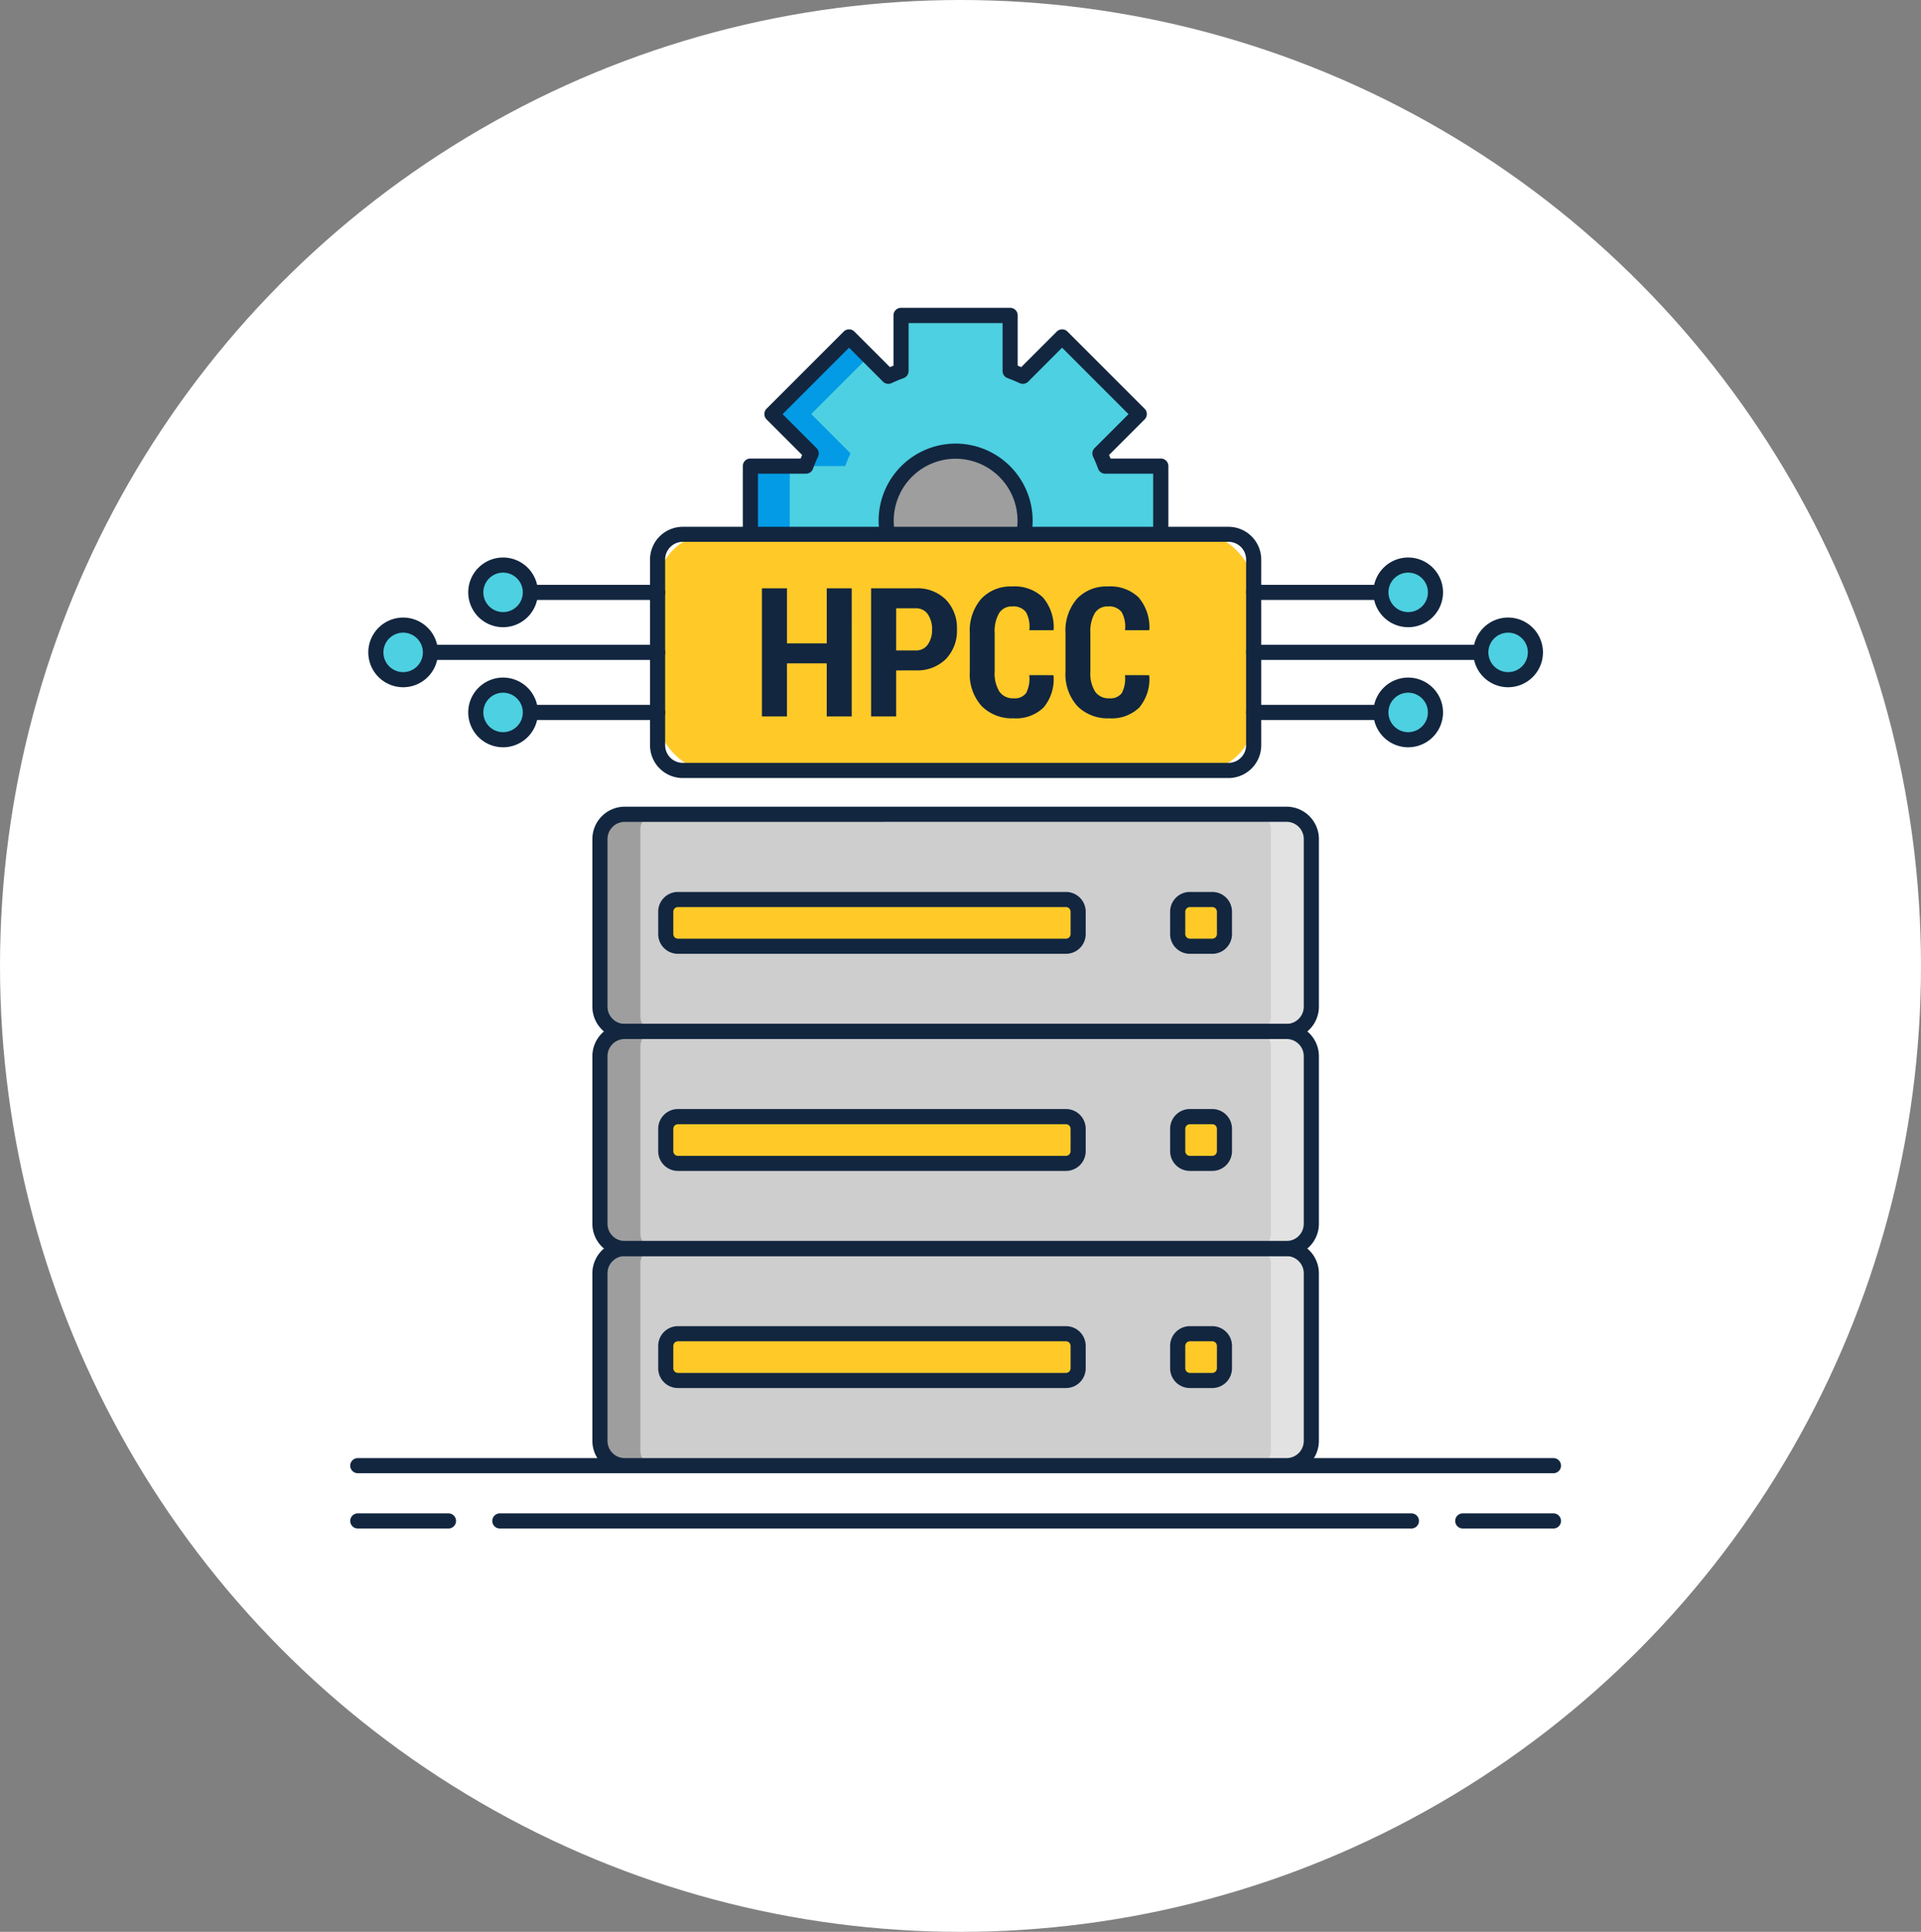 <svg xmlns="http://www.w3.org/2000/svg" width="181" height="182" viewBox="0 0 181 182">
  <rect x="0" y="0" width="181" height="182" fill="#808080" stroke="none"/>
  <g id="t1-ic4" transform="translate(-395 -2461)">
    <ellipse id="Ellipse_4064" data-name="Ellipse 4064" cx="90.5" cy="91" rx="90.5" ry="91" transform="translate(395 2461)" fill="#fff"/>
    <g id="Group_96768" data-name="Group 96768" transform="translate(781.424 1834.977)">
      <g id="Group_96718" data-name="Group 96718" transform="translate(-316.431 655.023)">
        <path id="Path_142457" data-name="Path 142457" d="M-268.758,681c.148.413.315.81.5,1.2l-3.7,3.7,7.269,7.269,3.7-3.7c.393.183.794.35,1.2.5v5.23h10.278v-5.23c.408-.148.809-.315,1.2-.5l3.7,3.7,7.269-7.269-3.7-3.7c.183-.393.35-.79.5-1.2h5.23V670.722h-5.23c-.148-.409-.315-.809-.5-1.2l3.7-3.7-7.269-7.27-3.7,3.7c-.393-.183-.794-.354-1.2-.5v-5.226h-10.278v5.226c-.408.148-.809.319-1.2.5l-3.7-3.7-7.269,7.27,3.7,3.7c-.183.393-.35.794-.5,1.2h-5.226V681Z" transform="translate(274.696 -655.813)" fill="#4dd0e1"/>
        <g id="Group_96715" data-name="Group 96715" transform="translate(0.712 2.741)">
          <path id="Path_142458" data-name="Path 142458" d="M-262.31,709.291c-.183-.393-.35-.79-.5-1.2h-3.705c.148.413.315.81.5,1.2l-3.7,3.7,7.269,7.269,1.853-1.852-5.417-5.417Z" transform="translate(271.74 -685.643)" fill="#039be5"/>
          <rect id="Rectangle_8606" data-name="Rectangle 8606" width="3.705" height="10.277" transform="translate(0 12.168)" fill="#039be5"/>
          <path id="Path_142459" data-name="Path 142459" d="M-262.31,671.764l-3.7-3.7,5.416-5.416-1.852-1.853-7.269,7.269,3.7,3.7q-.275.59-.5,1.2h3.705C-262.66,672.557-262.493,672.157-262.31,671.764Z" transform="translate(271.74 -660.798)" fill="#039be5"/>
        </g>
        <circle id="Ellipse_4371" data-name="Ellipse 4371" cx="6.545" cy="6.545" r="6.545" transform="translate(13.504 13.504)" fill="#9e9e9e"/>
        <g id="Group_96716" data-name="Group 96716" transform="translate(0)">
          <path id="Path_142460" data-name="Path 142460" d="M-250.3,695.12h-10.279a.712.712,0,0,1-.712-.712V689.67q-.165-.067-.333-.14l-3.351,3.351a.712.712,0,0,1-1.007,0l-7.268-7.268a.713.713,0,0,1-.208-.5.712.712,0,0,1,.208-.5l3.351-3.351c-.048-.112-.094-.223-.139-.333h-4.738a.712.712,0,0,1-.712-.712V669.932a.712.712,0,0,1,.712-.712h4.738c.045-.111.091-.221.139-.333l-3.351-3.352a.712.712,0,0,1,0-1.007l7.268-7.268a.712.712,0,0,1,1.007,0l3.351,3.351q.168-.073.333-.14v-4.738a.712.712,0,0,1,.712-.712H-250.3a.712.712,0,0,1,.712.712v4.738q.166.067.333.14l3.351-3.351a.712.712,0,0,1,1.007,0l7.268,7.268a.712.712,0,0,1,0,1.007l-3.351,3.352c.048.112.095.222.139.333h4.738a.712.712,0,0,1,.712.712v10.279a.712.712,0,0,1-.712.712h-4.738c-.044.111-.091.221-.139.333l3.351,3.351a.712.712,0,0,1,.208.5.713.713,0,0,1-.208.5l-7.268,7.268a.712.712,0,0,1-1.007,0l-3.351-3.351q-.167.072-.333.14v4.738A.712.712,0,0,1-250.3,695.12Zm-9.567-1.424h8.855v-4.515a.712.712,0,0,1,.468-.669c.374-.136.748-.292,1.143-.477a.714.714,0,0,1,.8.141l3.195,3.2,6.261-6.261-3.2-3.195a.712.712,0,0,1-.141-.8c.185-.4.341-.772.477-1.145a.712.712,0,0,1,.669-.468h4.515v-8.855h-4.515a.712.712,0,0,1-.669-.468c-.136-.373-.292-.747-.477-1.144a.712.712,0,0,1,.141-.8l3.2-3.2-6.261-6.261-3.195,3.2a.711.711,0,0,1-.8.142c-.4-.185-.77-.341-1.143-.477a.712.712,0,0,1-.468-.669v-4.515h-8.855v4.515a.713.713,0,0,1-.468.669c-.374.136-.748.292-1.144.477a.712.712,0,0,1-.8-.142l-3.2-3.2-6.261,6.261,3.2,3.2a.712.712,0,0,1,.142.8c-.186.4-.342.771-.477,1.144a.712.712,0,0,1-.669.468h-4.515V679.5h4.515a.712.712,0,0,1,.669.468c.136.373.292.747.477,1.145a.712.712,0,0,1-.142.8l-3.2,3.195,6.261,6.261,3.2-3.2a.712.712,0,0,1,.8-.141c.4.185.77.341,1.144.477a.712.712,0,0,1,.468.669Z" transform="translate(275.484 -655.023)" fill="#12263f"/>
        </g>
        <g id="Group_96717" data-name="Group 96717" transform="translate(12.792 12.792)">
          <path id="Path_142461" data-name="Path 142461" d="M-241.276,696.487a7.264,7.264,0,0,1-7.256-7.257,7.264,7.264,0,0,1,7.256-7.257,7.265,7.265,0,0,1,7.257,7.257A7.265,7.265,0,0,1-241.276,696.487Zm0-13.089a5.839,5.839,0,0,0-5.832,5.833,5.839,5.839,0,0,0,5.832,5.833,5.839,5.839,0,0,0,5.833-5.833A5.839,5.839,0,0,0-241.276,683.4Z" transform="translate(248.532 -681.974)" fill="#12263f"/>
        </g>
      </g>
      <rect id="Rectangle_8607" data-name="Rectangle 8607" width="56.165" height="22.251" rx="5" transform="translate(-324.465 676.36)" fill="#ffca28"/>
      <g id="Group_96719" data-name="Group 96719" transform="translate(-325.177 675.648)">
        <path id="Path_142462" data-name="Path 142462" d="M-239.407,722.153h-51.418a3.089,3.089,0,0,1-3.085-3.085v-17.5a3.089,3.089,0,0,1,3.085-3.085h51.418a3.089,3.089,0,0,1,3.085,3.085v17.5A3.089,3.089,0,0,1-239.407,722.153ZM-290.825,699.9a1.663,1.663,0,0,0-1.661,1.661v17.5a1.663,1.663,0,0,0,1.661,1.661h51.418a1.664,1.664,0,0,0,1.661-1.661v-17.5a1.663,1.663,0,0,0-1.661-1.661Z" transform="translate(293.91 -698.478)" fill="#12263f"/>
      </g>
      <g id="Group_96727" data-name="Group 96727" transform="translate(-351.722 678.546)">
        <g id="Group_96723" data-name="Group 96723" transform="translate(2.571 2.571)">
          <g id="Group_96720" data-name="Group 96720" transform="translate(9.696)">
            <path id="Path_142463" data-name="Path 142463" d="M-309,711.425h-14.279a.712.712,0,0,1-.712-.712.712.712,0,0,1,.712-.712H-309a.712.712,0,0,1,.712.712A.712.712,0,0,1-309,711.425Z" transform="translate(323.994 -710.001)" fill="#12263f"/>
          </g>
          <g id="Group_96721" data-name="Group 96721" transform="translate(0 5.656)">
            <path id="Path_142464" data-name="Path 142464" d="M-319.736,723.341h-23.975a.712.712,0,0,1-.712-.712.712.712,0,0,1,.712-.712h23.975a.712.712,0,0,1,.712.712A.712.712,0,0,1-319.736,723.341Z" transform="translate(344.423 -721.917)" fill="#12263f"/>
          </g>
          <g id="Group_96722" data-name="Group 96722" transform="translate(9.696 11.312)">
            <path id="Path_142465" data-name="Path 142465" d="M-309,735.258h-14.279a.712.712,0,0,1-.712-.712.712.712,0,0,1,.712-.712H-309a.712.712,0,0,1,.712.712A.712.712,0,0,1-309,735.258Z" transform="translate(323.994 -733.834)" fill="#12263f"/>
          </g>
        </g>
        <circle id="Ellipse_4372" data-name="Ellipse 4372" cx="2.571" cy="2.571" r="2.571" transform="translate(10.128 0.712)" fill="#4dd0e1"/>
        <circle id="Ellipse_4373" data-name="Ellipse 4373" cx="2.571" cy="2.571" r="2.571" transform="translate(10.128 12.024)" fill="#4dd0e1"/>
        <circle id="Ellipse_4374" data-name="Ellipse 4374" cx="2.571" cy="2.571" r="2.571" transform="translate(0.712 6.368)" fill="#4dd0e1"/>
        <g id="Group_96724" data-name="Group 96724" transform="translate(9.416 0)">
          <path id="Path_142466" data-name="Path 142466" d="M-326.717,711.15A3.286,3.286,0,0,1-330,707.867a3.287,3.287,0,0,1,3.283-3.283,3.287,3.287,0,0,1,3.283,3.283A3.286,3.286,0,0,1-326.717,711.15Zm0-5.142a1.861,1.861,0,0,0-1.859,1.859,1.861,1.861,0,0,0,1.859,1.859,1.861,1.861,0,0,0,1.859-1.859A1.861,1.861,0,0,0-326.717,706.008Z" transform="translate(330 -704.584)" fill="#12263f"/>
        </g>
        <g id="Group_96725" data-name="Group 96725" transform="translate(9.416 11.312)">
          <path id="Path_142467" data-name="Path 142467" d="M-326.717,734.983A3.286,3.286,0,0,1-330,731.7a3.287,3.287,0,0,1,3.283-3.283,3.287,3.287,0,0,1,3.283,3.283A3.286,3.286,0,0,1-326.717,734.983Zm0-5.142a1.861,1.861,0,0,0-1.859,1.859,1.861,1.861,0,0,0,1.859,1.859,1.861,1.861,0,0,0,1.859-1.859A1.861,1.861,0,0,0-326.717,729.841Z" transform="translate(330 -728.417)" fill="#12263f"/>
        </g>
        <g id="Group_96726" data-name="Group 96726" transform="translate(0 5.656)">
          <path id="Path_142468" data-name="Path 142468" d="M-346.556,723.067a3.286,3.286,0,0,1-3.283-3.283,3.286,3.286,0,0,1,3.283-3.282,3.287,3.287,0,0,1,3.283,3.282A3.286,3.286,0,0,1-346.556,723.067Zm0-5.142a1.861,1.861,0,0,0-1.859,1.859,1.861,1.861,0,0,0,1.859,1.859,1.861,1.861,0,0,0,1.859-1.859A1.861,1.861,0,0,0-346.556,717.925Z" transform="translate(349.839 -716.501)" fill="#12263f"/>
        </g>
      </g>
      <g id="Group_96735" data-name="Group 96735" transform="translate(-269.012 678.546)">
        <g id="Group_96731" data-name="Group 96731" transform="translate(0 2.571)">
          <g id="Group_96728" data-name="Group 96728">
            <path id="Path_142469" data-name="Path 142469" d="M-160.587,711.425h-14.278a.712.712,0,0,1-.712-.712.712.712,0,0,1,.712-.712h14.278a.712.712,0,0,1,.712.712A.712.712,0,0,1-160.587,711.425Z" transform="translate(175.577 -710.001)" fill="#12263f"/>
          </g>
          <g id="Group_96729" data-name="Group 96729" transform="translate(0 5.656)">
            <path id="Path_142470" data-name="Path 142470" d="M-150.891,723.341h-23.975a.712.712,0,0,1-.712-.712.712.712,0,0,1,.712-.712h23.975a.712.712,0,0,1,.712.712A.712.712,0,0,1-150.891,723.341Z" transform="translate(175.577 -721.917)" fill="#12263f"/>
          </g>
          <g id="Group_96730" data-name="Group 96730" transform="translate(0 11.312)">
            <path id="Path_142471" data-name="Path 142471" d="M-160.587,735.258h-14.278a.712.712,0,0,1-.712-.712.712.712,0,0,1,.712-.712h14.278a.712.712,0,0,1,.712.712A.712.712,0,0,1-160.587,735.258Z" transform="translate(175.577 -733.834)" fill="#12263f"/>
          </g>
        </g>
        <circle id="Ellipse_4375" data-name="Ellipse 4375" cx="2.571" cy="2.571" r="2.571" transform="translate(12.699 0.712)" fill="#4dd0e1"/>
        <circle id="Ellipse_4376" data-name="Ellipse 4376" cx="2.571" cy="2.571" r="2.571" transform="translate(12.699 12.024)" fill="#4dd0e1"/>
        <circle id="Ellipse_4377" data-name="Ellipse 4377" cx="2.571" cy="2.571" r="2.571" transform="translate(22.115 6.368)" fill="#4dd0e1"/>
        <g id="Group_96732" data-name="Group 96732" transform="translate(11.987 0)">
          <path id="Path_142472" data-name="Path 142472" d="M-147.039,711.15a3.286,3.286,0,0,1-3.283-3.283,3.287,3.287,0,0,1,3.283-3.283,3.287,3.287,0,0,1,3.283,3.283A3.286,3.286,0,0,1-147.039,711.15Zm0-5.142a1.861,1.861,0,0,0-1.859,1.859,1.861,1.861,0,0,0,1.859,1.859,1.861,1.861,0,0,0,1.859-1.859A1.861,1.861,0,0,0-147.039,706.008Z" transform="translate(150.322 -704.584)" fill="#12263f"/>
        </g>
        <g id="Group_96733" data-name="Group 96733" transform="translate(11.987 11.312)">
          <path id="Path_142473" data-name="Path 142473" d="M-147.039,734.983a3.286,3.286,0,0,1-3.283-3.283,3.287,3.287,0,0,1,3.283-3.283,3.287,3.287,0,0,1,3.283,3.283A3.286,3.286,0,0,1-147.039,734.983Zm0-5.142A1.861,1.861,0,0,0-148.9,731.7a1.861,1.861,0,0,0,1.859,1.859,1.861,1.861,0,0,0,1.859-1.859A1.861,1.861,0,0,0-147.039,729.841Z" transform="translate(150.322 -728.417)" fill="#12263f"/>
        </g>
        <g id="Group_96734" data-name="Group 96734" transform="translate(21.403 5.656)">
          <path id="Path_142474" data-name="Path 142474" d="M-127.2,723.067a3.286,3.286,0,0,1-3.283-3.283A3.287,3.287,0,0,1-127.2,716.5a3.286,3.286,0,0,1,3.283,3.282A3.286,3.286,0,0,1-127.2,723.067Zm0-5.142a1.861,1.861,0,0,0-1.859,1.859,1.861,1.861,0,0,0,1.859,1.859,1.861,1.861,0,0,0,1.859-1.859A1.861,1.861,0,0,0-127.2,717.925Z" transform="translate(130.482 -716.501)" fill="#12263f"/>
        </g>
      </g>
      <g id="Group_96741" data-name="Group 96741" transform="translate(-353.424 763.391)">
        <g id="Group_96738" data-name="Group 96738" transform="translate(0 5.208)">
          <g id="Group_96736" data-name="Group 96736">
            <path id="Path_142475" data-name="Path 142475" d="M-344.167,895.741h-8.545a.712.712,0,0,1-.712-.712.712.712,0,0,1,.712-.712h8.545a.712.712,0,0,1,.712.712A.712.712,0,0,1-344.167,895.741Z" transform="translate(353.424 -894.317)" fill="#12263f"/>
          </g>
          <g id="Group_96737" data-name="Group 96737" transform="translate(104.113)">
            <path id="Path_142476" data-name="Path 142476" d="M-124.81,895.741h-8.545a.712.712,0,0,1-.712-.712.712.712,0,0,1,.712-.712h8.545a.712.712,0,0,1,.712.712A.712.712,0,0,1-124.81,895.741Z" transform="translate(134.067 -894.317)" fill="#12263f"/>
          </g>
        </g>
        <g id="Group_96739" data-name="Group 96739" transform="translate(13.385 5.208)">
          <path id="Path_142477" data-name="Path 142477" d="M-238.622,895.741h-85.889a.712.712,0,0,1-.712-.712.712.712,0,0,1,.712-.712h85.889a.712.712,0,0,1,.712.712A.712.712,0,0,1-238.622,895.741Z" transform="translate(325.223 -894.317)" fill="#12263f"/>
        </g>
        <g id="Group_96740" data-name="Group 96740" transform="translate(0 0)">
          <path id="Path_142478" data-name="Path 142478" d="M-240.054,884.768H-352.712a.712.712,0,0,1-.712-.712.712.712,0,0,1,.712-.712h112.658a.712.712,0,0,1,.712.712A.712.712,0,0,1-240.054,884.768Z" transform="translate(353.424 -883.344)" fill="#12263f"/>
        </g>
      </g>
      <g id="Group_96766" data-name="Group 96766" transform="translate(-330.609 702.028)">
        <g id="Group_96742" data-name="Group 96742" transform="translate(0.712 21.166)">
          <rect id="Rectangle_8608" data-name="Rectangle 8608" width="67.028" height="20.454" rx="4.919" fill="#cecece"/>
        </g>
        <g id="Group_96743" data-name="Group 96743" transform="translate(0.712 41.621)">
          <rect id="Rectangle_8609" data-name="Rectangle 8609" width="67.028" height="20.454" rx="4.919" fill="#cecece"/>
        </g>
        <g id="Group_96744" data-name="Group 96744" transform="translate(0.712 0.712)">
          <rect id="Rectangle_8610" data-name="Rectangle 8610" width="67.028" height="20.454" rx="4.919" fill="#cecece"/>
        </g>
        <g id="Group_96745" data-name="Group 96745" transform="translate(0.712 0.712)">
          <path id="Path_142479" data-name="Path 142479" d="M-300.043,774.6v-17.64a1.407,1.407,0,0,1,1.407-1.407h-3.811a1.407,1.407,0,0,0-1.407,1.407V774.6a1.407,1.407,0,0,0,1.407,1.407h3.811A1.407,1.407,0,0,1-300.043,774.6Z" transform="translate(303.854 -755.558)" fill="#9e9e9e"/>
        </g>
        <g id="Group_96746" data-name="Group 96746" transform="translate(62.521 0.712)">
          <path id="Path_142480" data-name="Path 142480" d="M-172.221,774.6v-17.64a1.408,1.408,0,0,0-1.408-1.407h3.811a1.407,1.407,0,0,1,1.407,1.407V774.6a1.407,1.407,0,0,1-1.407,1.407h-3.811A1.407,1.407,0,0,0-172.221,774.6Z" transform="translate(173.629 -755.558)" fill="#e2e2e2"/>
        </g>
        <g id="Group_96747" data-name="Group 96747" transform="translate(62.521 21.167)">
          <path id="Path_142481" data-name="Path 142481" d="M-172.221,817.7V800.061a1.407,1.407,0,0,0-1.408-1.407h3.811a1.407,1.407,0,0,1,1.407,1.407V817.7a1.407,1.407,0,0,1-1.407,1.408h-3.811A1.408,1.408,0,0,0-172.221,817.7Z" transform="translate(173.629 -798.654)" fill="#e2e2e2"/>
        </g>
        <g id="Group_96748" data-name="Group 96748" transform="translate(62.521 41.621)">
          <path id="Path_142482" data-name="Path 142482" d="M-172.221,860.8v-17.64a1.407,1.407,0,0,0-1.408-1.407h3.811a1.407,1.407,0,0,1,1.407,1.407V860.8a1.407,1.407,0,0,1-1.407,1.407h-3.811A1.408,1.408,0,0,0-172.221,860.8Z" transform="translate(173.629 -841.749)" fill="#e2e2e2"/>
        </g>
        <g id="Group_96749" data-name="Group 96749" transform="translate(0.712 21.167)">
          <path id="Path_142483" data-name="Path 142483" d="M-300.043,817.7V800.061a1.407,1.407,0,0,1,1.407-1.407h-3.811a1.407,1.407,0,0,0-1.407,1.407V817.7a1.407,1.407,0,0,0,1.407,1.408h3.811A1.407,1.407,0,0,1-300.043,817.7Z" transform="translate(303.854 -798.654)" fill="#9e9e9e"/>
        </g>
        <g id="Group_96750" data-name="Group 96750" transform="translate(0.712 41.621)">
          <path id="Path_142484" data-name="Path 142484" d="M-300.043,860.8v-17.64a1.407,1.407,0,0,1,1.407-1.407h-3.811a1.407,1.407,0,0,0-1.407,1.407V860.8a1.407,1.407,0,0,0,1.407,1.407h3.811A1.407,1.407,0,0,1-300.043,860.8Z" transform="translate(303.854 -841.749)" fill="#9e9e9e"/>
        </g>
        <g id="Group_96752" data-name="Group 96752" transform="translate(0)">
          <g id="Group_96751" data-name="Group 96751">
            <path id="Path_142485" data-name="Path 142485" d="M-239.949,775.937h-62.358a3.05,3.05,0,0,1-3.047-3.047V757.1a3.05,3.05,0,0,1,3.047-3.047h62.358A3.05,3.05,0,0,1-236.9,757.1V772.89A3.05,3.05,0,0,1-239.949,775.937Zm-62.358-20.455a1.624,1.624,0,0,0-1.623,1.623V772.89a1.625,1.625,0,0,0,1.623,1.623h62.358a1.625,1.625,0,0,0,1.623-1.623V757.1a1.624,1.624,0,0,0-1.623-1.623Z" transform="translate(305.354 -754.058)" fill="#12263f"/>
          </g>
        </g>
        <g id="Group_96754" data-name="Group 96754" transform="translate(0 20.455)">
          <g id="Group_96753" data-name="Group 96753">
            <path id="Path_142486" data-name="Path 142486" d="M-239.949,819.032h-62.358a3.05,3.05,0,0,1-3.047-3.046V800.2a3.05,3.05,0,0,1,3.047-3.047h62.358A3.05,3.05,0,0,1-236.9,800.2v15.785A3.05,3.05,0,0,1-239.949,819.032Zm-62.358-20.454a1.624,1.624,0,0,0-1.623,1.623v15.785a1.624,1.624,0,0,0,1.623,1.622h62.358a1.624,1.624,0,0,0,1.623-1.622V800.2a1.624,1.624,0,0,0-1.623-1.623Z" transform="translate(305.354 -797.154)" fill="#12263f"/>
          </g>
        </g>
        <g id="Group_96756" data-name="Group 96756" transform="translate(0 40.908)">
          <g id="Group_96755" data-name="Group 96755">
            <path id="Path_142487" data-name="Path 142487" d="M-239.949,862.127h-62.358a3.05,3.05,0,0,1-3.047-3.047V843.295a3.05,3.05,0,0,1,3.047-3.047h62.358a3.05,3.05,0,0,1,3.047,3.047V859.08A3.05,3.05,0,0,1-239.949,862.127Zm-62.358-20.455a1.625,1.625,0,0,0-1.623,1.623V859.08a1.624,1.624,0,0,0,1.623,1.623h62.358a1.624,1.624,0,0,0,1.623-1.623V843.295a1.625,1.625,0,0,0-1.623-1.623Z" transform="translate(305.354 -840.248)" fill="#12263f"/>
          </g>
        </g>
        <rect id="Rectangle_8611" data-name="Rectangle 8611" width="38.857" height="4.405" rx="2.203" transform="translate(6.914 8.737)" fill="#ffca28"/>
        <rect id="Rectangle_8612" data-name="Rectangle 8612" width="38.857" height="4.405" rx="2.203" transform="translate(6.914 29.191)" fill="#ffca28"/>
        <rect id="Rectangle_8613" data-name="Rectangle 8613" width="38.857" height="4.405" rx="2.203" transform="translate(6.914 49.645)" fill="#ffca28"/>
        <g id="Group_96757" data-name="Group 96757" transform="translate(6.202 8.025)">
          <path id="Path_142488" data-name="Path 142488" d="M-253.865,776.794h-36.564a1.86,1.86,0,0,1-1.858-1.858v-2.113a1.86,1.86,0,0,1,1.858-1.858h36.564a1.86,1.86,0,0,1,1.858,1.858v2.113A1.86,1.86,0,0,1-253.865,776.794Zm-36.564-4.405a.44.44,0,0,0-.434.434v2.113a.44.44,0,0,0,.434.434h36.564a.44.44,0,0,0,.434-.434v-2.113a.44.44,0,0,0-.434-.434Z" transform="translate(292.287 -770.965)" fill="#12263f"/>
        </g>
        <g id="Group_96758" data-name="Group 96758" transform="translate(6.202 28.479)">
          <path id="Path_142489" data-name="Path 142489" d="M-253.865,819.889h-36.564a1.86,1.86,0,0,1-1.858-1.858v-2.113a1.86,1.86,0,0,1,1.858-1.858h36.564a1.86,1.86,0,0,1,1.858,1.858v2.113A1.86,1.86,0,0,1-253.865,819.889Zm-36.564-4.4a.44.44,0,0,0-.434.434v2.113a.44.44,0,0,0,.434.434h36.564a.44.44,0,0,0,.434-.434v-2.113a.435.435,0,0,0-.434-.434Z" transform="translate(292.287 -814.061)" fill="#12263f"/>
        </g>
        <g id="Group_96759" data-name="Group 96759" transform="translate(6.202 48.933)">
          <path id="Path_142490" data-name="Path 142490" d="M-253.865,862.985h-36.564a1.86,1.86,0,0,1-1.858-1.858v-2.113a1.86,1.86,0,0,1,1.858-1.858h36.564a1.86,1.86,0,0,1,1.858,1.858v2.113A1.86,1.86,0,0,1-253.865,862.985Zm-36.564-4.405a.44.44,0,0,0-.434.434v2.113a.44.44,0,0,0,.434.434h36.564a.44.44,0,0,0,.434-.434v-2.113a.44.44,0,0,0-.434-.434Z" transform="translate(292.287 -857.156)" fill="#12263f"/>
        </g>
        <g id="Group_96761" data-name="Group 96761" transform="translate(54.44 8.025)">
          <rect id="Rectangle_8614" data-name="Rectangle 8614" width="4.405" height="4.405" rx="2.203" transform="translate(0.712 0.712)" fill="#ffca28"/>
          <g id="Group_96760" data-name="Group 96760">
            <path id="Path_142491" data-name="Path 142491" d="M-186.684,776.794H-188.8a1.86,1.86,0,0,1-1.858-1.858v-2.113a1.86,1.86,0,0,1,1.858-1.858h2.113a1.86,1.86,0,0,1,1.858,1.858v2.113A1.86,1.86,0,0,1-186.684,776.794Zm-2.113-4.405a.44.44,0,0,0-.434.434v2.113a.44.44,0,0,0,.434.434h2.113a.44.44,0,0,0,.434-.434v-2.113a.44.44,0,0,0-.434-.434Z" transform="translate(190.655 -770.965)" fill="#12263f"/>
          </g>
        </g>
        <g id="Group_96763" data-name="Group 96763" transform="translate(54.44 28.479)">
          <rect id="Rectangle_8615" data-name="Rectangle 8615" width="4.405" height="4.405" rx="2.203" transform="translate(0.712 0.712)" fill="#ffca28"/>
          <g id="Group_96762" data-name="Group 96762">
            <path id="Path_142492" data-name="Path 142492" d="M-186.684,819.889H-188.8a1.86,1.86,0,0,1-1.858-1.858v-2.113a1.86,1.86,0,0,1,1.858-1.858h2.113a1.86,1.86,0,0,1,1.858,1.858v2.113A1.86,1.86,0,0,1-186.684,819.889Zm-2.113-4.4a.435.435,0,0,0-.434.434v2.113a.44.44,0,0,0,.434.434h2.113a.44.44,0,0,0,.434-.434v-2.113a.434.434,0,0,0-.434-.434Z" transform="translate(190.655 -814.061)" fill="#12263f"/>
          </g>
        </g>
        <g id="Group_96765" data-name="Group 96765" transform="translate(54.44 48.933)">
          <rect id="Rectangle_8616" data-name="Rectangle 8616" width="4.405" height="4.405" rx="2.203" transform="translate(0.712 0.712)" fill="#ffca28"/>
          <g id="Group_96764" data-name="Group 96764">
            <path id="Path_142493" data-name="Path 142493" d="M-186.684,862.985H-188.8a1.86,1.86,0,0,1-1.858-1.858v-2.113a1.86,1.86,0,0,1,1.858-1.858h2.113a1.86,1.86,0,0,1,1.858,1.858v2.113A1.86,1.86,0,0,1-186.684,862.985Zm-2.113-4.405a.44.44,0,0,0-.434.434v2.113a.44.44,0,0,0,.434.434h2.113a.44.44,0,0,0,.434-.434v-2.113a.44.44,0,0,0-.434-.434Z" transform="translate(190.655 -857.156)" fill="#12263f"/>
          </g>
        </g>
      </g>
      <g id="Group_96767" data-name="Group 96767" transform="translate(-314.636 681.276)">
        <path id="Path_142494" data-name="Path 142494" d="M-263.238,722.772h-2.354v-5h-3.747v5H-271.7V710.7h2.362v5.189h3.747V710.7h2.354Z" transform="translate(271.701 -710.529)" fill="#12263f"/>
        <path id="Path_142495" data-name="Path 142495" d="M-247.665,718.437v4.335h-2.363V710.7h4.195a3.806,3.806,0,0,1,2.852,1.068,3.833,3.833,0,0,1,1.044,2.8,3.82,3.82,0,0,1-1.048,2.8,3.816,3.816,0,0,1-2.847,1.064Zm0-1.882h1.832a1.327,1.327,0,0,0,1.152-.557,2.366,2.366,0,0,0,.4-1.412,2.459,2.459,0,0,0-.394-1.432,1.317,1.317,0,0,0-1.156-.569h-1.832Z" transform="translate(260.315 -710.529)" fill="#12263f"/>
        <path id="Path_142496" data-name="Path 142496" d="M-222.565,718.692l.025.05a4.147,4.147,0,0,1-.945,3,3.731,3.731,0,0,1-2.835,1.011,3.988,3.988,0,0,1-2.992-1.148,4.468,4.468,0,0,1-1.119-3.253v-3.606a4.581,4.581,0,0,1,1.082-3.254,3.777,3.777,0,0,1,2.9-1.157,3.835,3.835,0,0,1,2.905,1.028,4.355,4.355,0,0,1,1.016,3.042l-.025.049h-2.271a2.816,2.816,0,0,0-.323-1.714,1.489,1.489,0,0,0-1.3-.524,1.383,1.383,0,0,0-1.218.622,3.38,3.38,0,0,0-.423,1.884v3.625a3.24,3.24,0,0,0,.452,1.9,1.529,1.529,0,0,0,1.322.622,1.336,1.336,0,0,0,1.19-.493,2.949,2.949,0,0,0,.294-1.687Z" transform="translate(250.02 -710.336)" fill="#12263f"/>
        <path id="Path_142497" data-name="Path 142497" d="M-203.563,718.692l.025.05a4.149,4.149,0,0,1-.945,3,3.731,3.731,0,0,1-2.835,1.011,3.989,3.989,0,0,1-2.993-1.148,4.47,4.47,0,0,1-1.119-3.253v-3.606a4.579,4.579,0,0,1,1.082-3.254,3.776,3.776,0,0,1,2.9-1.157,3.835,3.835,0,0,1,2.905,1.028,4.355,4.355,0,0,1,1.016,3.042l-.025.049h-2.271a2.816,2.816,0,0,0-.323-1.714,1.489,1.489,0,0,0-1.3-.524,1.384,1.384,0,0,0-1.219.622,3.385,3.385,0,0,0-.422,1.884v3.625a3.24,3.24,0,0,0,.452,1.9,1.529,1.529,0,0,0,1.322.622,1.335,1.335,0,0,0,1.189-.493,2.941,2.941,0,0,0,.294-1.687Z" transform="translate(240.036 -710.336)" fill="#12263f"/>
      </g>
    </g>
  </g>
</svg>

